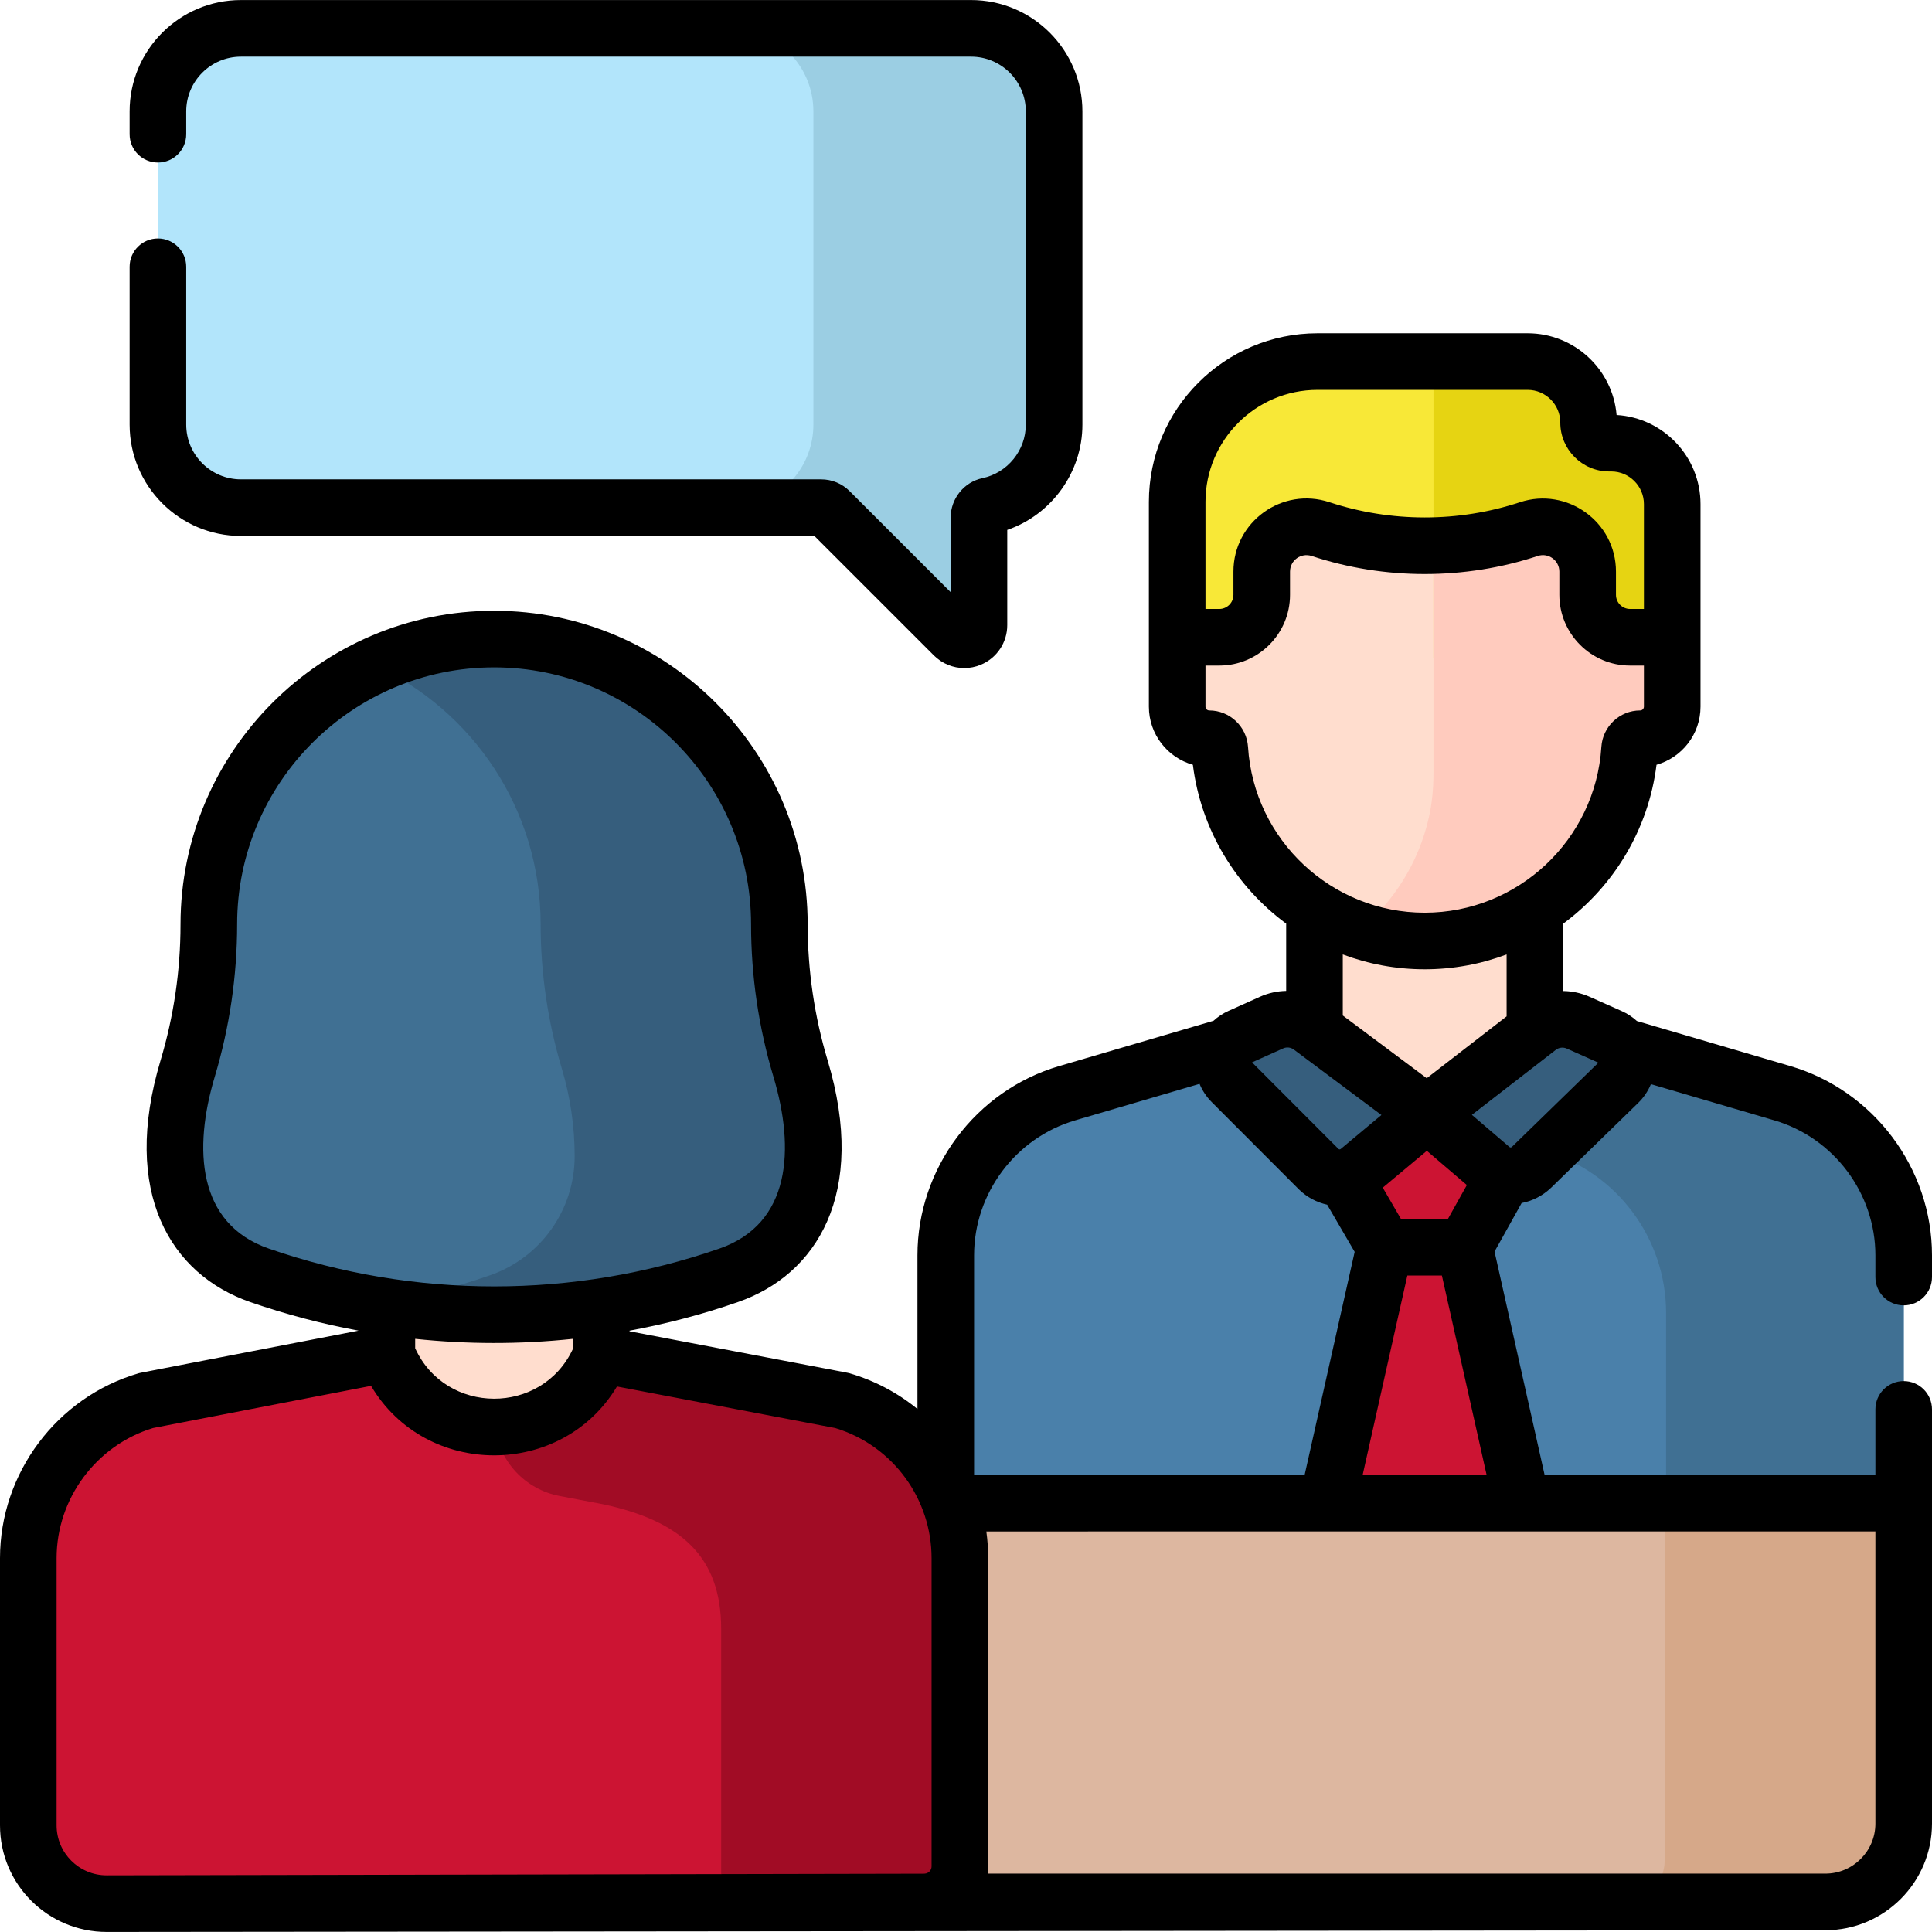 <svg width="88" height="88" viewBox="0 0 88 88" fill="none" xmlns="http://www.w3.org/2000/svg">
<g clip-path="url(#clip0)">
<path d="M72.358 19.247C72.358 17.713 71.115 16.47 69.581 16.47H60.011C56.481 16.47 53.619 19.331 53.619 22.861V29.958H76.167V22.962C76.167 21.428 74.924 20.185 73.39 20.185H73.297C72.778 20.185 72.358 19.765 72.358 19.247Z" fill="#F8E837"/>
<path d="M81.185 49.795L72.048 47.112H57.745L48.605 49.795C45.329 50.757 43.079 53.763 43.079 57.177V71.778H86.711V57.177C86.711 53.763 84.461 50.757 81.185 49.795Z" fill="#4A80AA"/>
<path d="M81.185 49.795L72.048 47.112H61.233L61.225 49.745L70.362 52.427C73.638 53.389 75.888 56.395 75.888 59.809V71.777H86.711V57.176C86.711 53.763 84.461 50.757 81.185 49.795Z" fill="#407093"/>
<path d="M70.065 71.777L66.708 56.81H63.071L59.715 71.777H70.065Z" fill="#CC1433"/>
<path d="M69.913 49.637V41.568H59.873V49.637C59.873 52.409 64.893 52.656 64.893 52.656C64.893 52.656 69.913 52.409 69.913 49.637Z" fill="#FFDDCE"/>
<path d="M76.167 29.027H74.248C73.181 29.027 72.316 28.162 72.316 27.094V26.037C72.316 24.646 70.955 23.663 69.635 24.1C66.557 25.117 63.233 25.117 60.154 24.1L60.15 24.099C58.83 23.663 57.47 24.646 57.47 26.036V27.094C57.47 28.162 56.605 29.027 55.538 29.027H53.619V32.187C53.619 32.994 54.273 33.649 55.081 33.649C55.336 33.649 55.543 33.849 55.559 34.103C55.867 38.991 59.927 42.861 64.893 42.861C69.859 42.861 73.919 38.991 74.227 34.103C74.243 33.849 74.45 33.649 74.705 33.649C75.512 33.649 76.167 32.994 76.167 32.187V29.027Z" fill="#FFDDCE"/>
<path d="M73.39 20.185H73.296C72.778 20.185 72.358 19.765 72.358 19.247C72.358 17.713 71.115 16.47 69.581 16.47H65.294V29.958H76.167V22.962C76.167 21.428 74.924 20.185 73.39 20.185Z" fill="#E6D412"/>
<path d="M74.248 29.027C73.181 29.027 72.316 28.161 72.316 27.094V26.037C72.316 24.646 70.955 23.663 69.635 24.1C68.224 24.566 66.761 24.816 65.293 24.855V35.197C65.293 35.889 65.232 36.582 65.078 37.258C64.613 39.299 63.479 41.085 61.921 42.376C62.855 42.689 63.853 42.861 64.893 42.861C69.859 42.861 73.919 38.991 74.227 34.103C74.243 33.849 74.45 33.649 74.705 33.649C75.512 33.649 76.167 32.994 76.167 32.187V29.027H74.248Z" fill="#FFCBBE"/>
<path d="M57.916 46.577L56.486 47.219C55.67 47.586 55.473 48.655 56.105 49.288L60.065 53.254C60.567 53.743 61.357 53.773 61.895 53.324L65 50.73L59.707 46.775C59.19 46.389 58.505 46.313 57.916 46.577Z" fill="#365E7D"/>
<path d="M70.076 46.8L65 50.73L67.918 53.225C68.453 53.682 69.247 53.659 69.754 53.172L73.716 49.315C74.363 48.684 74.169 47.599 73.344 47.231L71.887 46.582C71.289 46.316 70.593 46.399 70.076 46.8Z" fill="#365E7D"/>
<path d="M83.142 86.63H21.599V68.466H86.711V83.062C86.711 85.033 85.113 86.63 83.142 86.63Z" fill="#DDB7A0"/>
<path d="M75.823 68.466V84.75C75.823 85.788 74.981 86.63 73.943 86.63H83.142C85.113 86.63 86.711 85.033 86.711 83.062V68.466H75.823Z" fill="#D6A889"/>
<path d="M27.385 63.638V55.791H17.622V63.638C17.622 66.334 22.503 66.573 22.503 66.573C22.503 66.573 27.385 66.334 27.385 63.638Z" fill="#FFDDCE"/>
<path d="M36.463 48.669C35.824 46.539 35.5 44.327 35.499 42.103V42.098C35.497 34.923 29.68 29.108 22.505 29.108C15.331 29.108 9.514 34.923 9.512 42.098V42.103C9.511 44.327 9.186 46.539 8.548 48.669C8.159 49.965 7.962 51.31 7.961 52.663C7.961 55.108 9.509 57.287 11.82 58.089C18.741 60.492 26.27 60.492 33.191 58.089C35.501 57.286 37.05 55.108 37.049 52.663C37.049 51.31 36.851 49.965 36.463 48.669Z" fill="#407093"/>
<path d="M36.463 48.669C35.824 46.539 35.5 44.327 35.499 42.103V42.098C35.497 34.923 29.68 29.108 22.505 29.108C20.564 29.108 18.723 29.537 17.069 30.301C21.527 32.359 24.624 36.865 24.625 42.098V42.103C24.626 44.327 24.951 46.539 25.589 48.669C25.978 49.965 26.175 51.31 26.175 52.663C26.176 55.108 24.627 57.287 22.317 58.089C20.599 58.685 18.843 59.133 17.068 59.434C22.442 60.343 27.988 59.895 33.19 58.089C35.501 57.286 37.05 55.108 37.049 52.663C37.049 51.31 36.851 49.965 36.463 48.669Z" fill="#365E7D"/>
<path d="M10.974 1.291H44.231C46.32 1.291 48.013 2.984 48.013 5.072V19.341C48.013 21.16 46.728 22.679 45.016 23.04C44.765 23.093 44.59 23.32 44.59 23.577V28.473C44.59 29.067 43.871 29.365 43.45 28.945L37.79 23.284C37.687 23.181 37.546 23.123 37.4 23.123H10.974C8.886 23.123 7.192 21.43 7.192 19.341V5.072C7.192 2.984 8.886 1.291 10.974 1.291Z" fill="#B2E5FB"/>
<path d="M44.231 1.291H33.268C35.356 1.291 37.049 2.984 37.049 5.072V19.341C37.049 21.16 35.764 22.679 34.052 23.04C33.983 23.055 33.92 23.084 33.864 23.122H37.4C37.546 23.122 37.687 23.181 37.79 23.284L43.45 28.944C43.871 29.365 44.59 29.067 44.59 28.473V23.576C44.59 23.32 44.765 23.093 45.016 23.04C46.727 22.679 48.013 21.16 48.013 19.341V5.072C48.013 2.984 46.32 1.291 44.231 1.291Z" fill="#9BCEE3"/>
<path d="M38.347 63.791L27.385 61.704C25.618 66.098 19.397 66.096 17.633 61.701L17.622 61.672L6.664 63.792C3.478 64.727 1.289 67.65 1.289 70.971V83.141C1.289 85.114 2.891 86.713 4.865 86.709L42.102 86.633C42.997 86.632 43.722 85.906 43.722 85.01V70.97C43.722 67.65 41.533 64.727 38.347 63.791Z" fill="#CC1433"/>
<path d="M42.111 86.643C43.003 86.636 43.721 85.911 43.721 85.02V70.97C43.721 67.65 41.533 64.727 38.347 63.791L27.385 61.704C26.506 63.89 24.525 64.987 22.538 64.997C22.737 66.556 23.914 67.84 25.492 68.141L27.474 68.518C30.98 69.271 32.848 70.874 32.848 74.194V86.716L42.111 86.643Z" fill="#A10C25"/>
<path d="M67.918 53.225L65 50.73L61.896 53.324C61.696 53.491 61.46 53.591 61.218 53.627L63.072 56.81H66.708L68.54 53.526C68.317 53.482 68.102 53.383 67.918 53.225Z" fill="#CC1433"/>
<path d="M10.974 24.412H37.095L42.539 29.856C42.915 30.231 43.413 30.43 43.92 30.43C44.173 30.43 44.428 30.381 44.671 30.28C45.405 29.976 45.879 29.267 45.879 28.473V24.137C47.895 23.442 49.302 21.515 49.302 19.341V5.072C49.302 2.276 47.027 0.002 44.231 0.002H10.974C8.178 0.002 5.904 2.276 5.904 5.072V6.114C5.904 6.826 6.48 7.403 7.193 7.403C7.905 7.403 8.482 6.826 8.482 6.114V5.072C8.482 3.698 9.6 2.58 10.974 2.58H44.231C45.606 2.58 46.724 3.698 46.724 5.072V19.341C46.724 20.512 45.894 21.538 44.75 21.779C43.91 21.956 43.301 22.712 43.301 23.577V26.972L38.702 22.373C38.355 22.025 37.892 21.834 37.401 21.834H10.974C9.6 21.834 8.482 20.715 8.482 19.341V12.151C8.482 11.439 7.905 10.862 7.193 10.862C6.48 10.862 5.904 11.439 5.904 12.151V19.341C5.904 22.137 8.178 24.412 10.974 24.412Z" fill="black"/>
<path d="M86.711 59.458C87.423 59.458 88 58.881 88 58.169V57.177C88 53.218 85.347 49.674 81.548 48.558L74.559 46.506C74.357 46.322 74.125 46.168 73.869 46.054L72.411 45.405C72.023 45.232 71.612 45.144 71.202 45.139V42.072C73.487 40.385 75.082 37.806 75.452 34.835C76.607 34.509 77.456 33.445 77.456 32.187V22.962C77.456 20.802 75.763 19.03 73.633 18.903C73.458 16.822 71.707 15.181 69.581 15.181H60.011C55.775 15.181 52.33 18.627 52.33 22.862V32.187C52.33 33.445 53.178 34.509 54.334 34.835C54.705 37.806 56.3 40.385 58.584 42.071V45.134C58.178 45.142 57.771 45.23 57.388 45.402L55.959 46.044C55.704 46.158 55.474 46.311 55.274 46.495L48.242 48.559C44.443 49.673 41.789 53.218 41.789 57.177V64.178C40.893 63.445 39.85 62.889 38.71 62.555C38.597 62.522 39.258 62.655 28.674 60.638V60.61C30.346 60.302 31.998 59.868 33.613 59.307C37.192 58.065 39.522 54.383 37.698 48.3C37.095 46.288 36.789 44.203 36.788 42.098C36.785 34.225 30.378 27.82 22.505 27.82H22.505C14.632 27.82 8.225 34.225 8.222 42.104C8.221 44.204 7.916 46.288 7.313 48.3C5.508 54.322 7.765 58.046 11.397 59.307C13.011 59.867 14.661 60.301 16.332 60.609C5.794 62.649 6.411 62.523 6.3 62.555C2.591 63.644 0 67.104 0 70.971V83.141C0 85.832 2.18 87.998 4.858 87.998H4.867C4.89 87.998 83.121 87.92 83.143 87.92C85.821 87.92 88 85.741 88 83.062V64.196C88 63.483 87.423 62.907 86.711 62.907C85.999 62.907 85.422 63.483 85.422 64.196V67.177H70.354L68.074 57.008L69.308 54.797C69.797 54.702 70.266 54.468 70.654 54.096L74.615 50.238C74.869 49.991 75.065 49.699 75.197 49.381L80.822 51.032C83.53 51.827 85.422 54.354 85.422 57.177V58.169C85.422 58.881 85.999 59.458 86.711 59.458ZM54.908 22.862C54.908 20.048 57.197 17.759 60.011 17.759H69.581C70.401 17.759 71.069 18.427 71.069 19.247C71.069 20.475 72.068 21.474 73.296 21.474H73.39C74.21 21.474 74.878 22.142 74.878 22.962V27.738H74.248C73.893 27.738 73.605 27.449 73.605 27.095V26.037C73.605 23.759 71.368 22.17 69.231 22.876C66.434 23.8 63.355 23.8 60.555 22.875C58.398 22.163 56.181 23.766 56.181 26.037V27.095C56.181 27.449 55.893 27.738 55.538 27.738H54.908V22.862H54.908ZM56.846 34.022C56.786 33.09 56.011 32.36 55.081 32.36C54.985 32.36 54.908 32.282 54.908 32.187V30.316H55.538C57.314 30.316 58.759 28.871 58.759 27.095V26.037C58.759 25.526 59.255 25.162 59.749 25.325C63.068 26.421 66.722 26.421 70.04 25.324C70.526 25.162 71.026 25.524 71.026 26.037V27.094C71.026 28.871 72.471 30.316 74.248 30.316H74.878V32.187C74.878 32.282 74.8 32.36 74.705 32.36C73.774 32.36 72.999 33.09 72.94 34.022C72.673 38.255 69.138 41.572 64.893 41.572C60.647 41.572 57.113 38.255 56.846 34.022ZM65.951 55.521H63.812L62.983 54.096L64.991 52.418L66.813 53.977L65.951 55.521ZM67.712 67.177H62.068L64.103 58.099H65.676L67.712 67.177ZM64.986 49.111L61.162 46.254V43.473C62.326 43.911 63.584 44.15 64.893 44.15C66.202 44.15 67.46 43.911 68.624 43.473V46.294L64.986 49.111ZM58.444 47.754C58.605 47.681 58.794 47.702 58.935 47.808C60.215 48.764 61.071 49.404 62.922 50.787L61.069 52.334C61.06 52.342 61.049 52.347 61.038 52.35C61.033 52.351 61.027 52.352 61.022 52.353C61.002 52.353 60.982 52.347 60.967 52.333L57.029 48.389L58.444 47.754ZM12.243 56.871C8.984 55.74 8.796 52.331 9.783 49.04C10.457 46.788 10.8 44.455 10.801 42.099C10.803 35.647 16.053 30.398 22.506 30.398C28.957 30.398 34.208 35.647 34.21 42.104C34.211 44.455 34.553 46.788 35.228 49.04C36.215 52.331 36.026 55.74 32.768 56.871C26.15 59.169 18.861 59.169 12.243 56.871ZM26.096 60.983V61.439C24.684 64.478 20.303 64.465 18.911 61.411V60.983C21.271 61.232 23.679 61.239 26.096 60.983ZM42.432 85.011C42.432 85.19 42.292 85.335 42.113 85.343C42.108 85.343 42.104 85.343 42.099 85.343C42.099 85.343 42.098 85.343 42.097 85.343C42.087 85.344 42.078 85.344 42.067 85.345L4.862 85.42H4.858C3.603 85.42 2.578 84.405 2.578 83.141V70.971C2.578 68.26 4.382 65.832 6.971 65.045L16.901 63.125C19.4 67.346 25.6 67.333 28.102 63.153L38.042 65.045C40.704 65.855 42.432 68.303 42.432 70.97V85.011ZM44.368 57.177C44.368 54.354 46.26 51.827 48.969 51.032L54.638 49.368C54.765 49.675 54.952 49.958 55.194 50.2L59.153 54.165C59.157 54.169 59.162 54.173 59.166 54.178C59.535 54.537 59.981 54.769 60.451 54.872L61.703 57.021L59.425 67.177H44.368V57.177ZM85.422 69.755V83.062C85.422 84.319 84.399 85.342 83.142 85.342H44.992C45.004 85.233 45.011 85.123 45.011 85.011V70.97C45.011 70.562 44.982 70.157 44.926 69.756C50.584 69.755 76.51 69.755 85.422 69.755ZM68.861 52.243C68.846 52.257 68.827 52.265 68.807 52.265C68.797 52.263 68.787 52.261 68.777 52.259C68.769 52.256 68.762 52.252 68.756 52.246L67.042 50.78L70.865 47.819C71.007 47.709 71.198 47.687 71.362 47.76L72.805 48.403L68.861 52.243Z" fill="black"/>
</g>
<defs>
<clipPath id="clip0">
<rect width="88" height="88" fill="white"/>
</clipPath>
</defs>
</svg>

